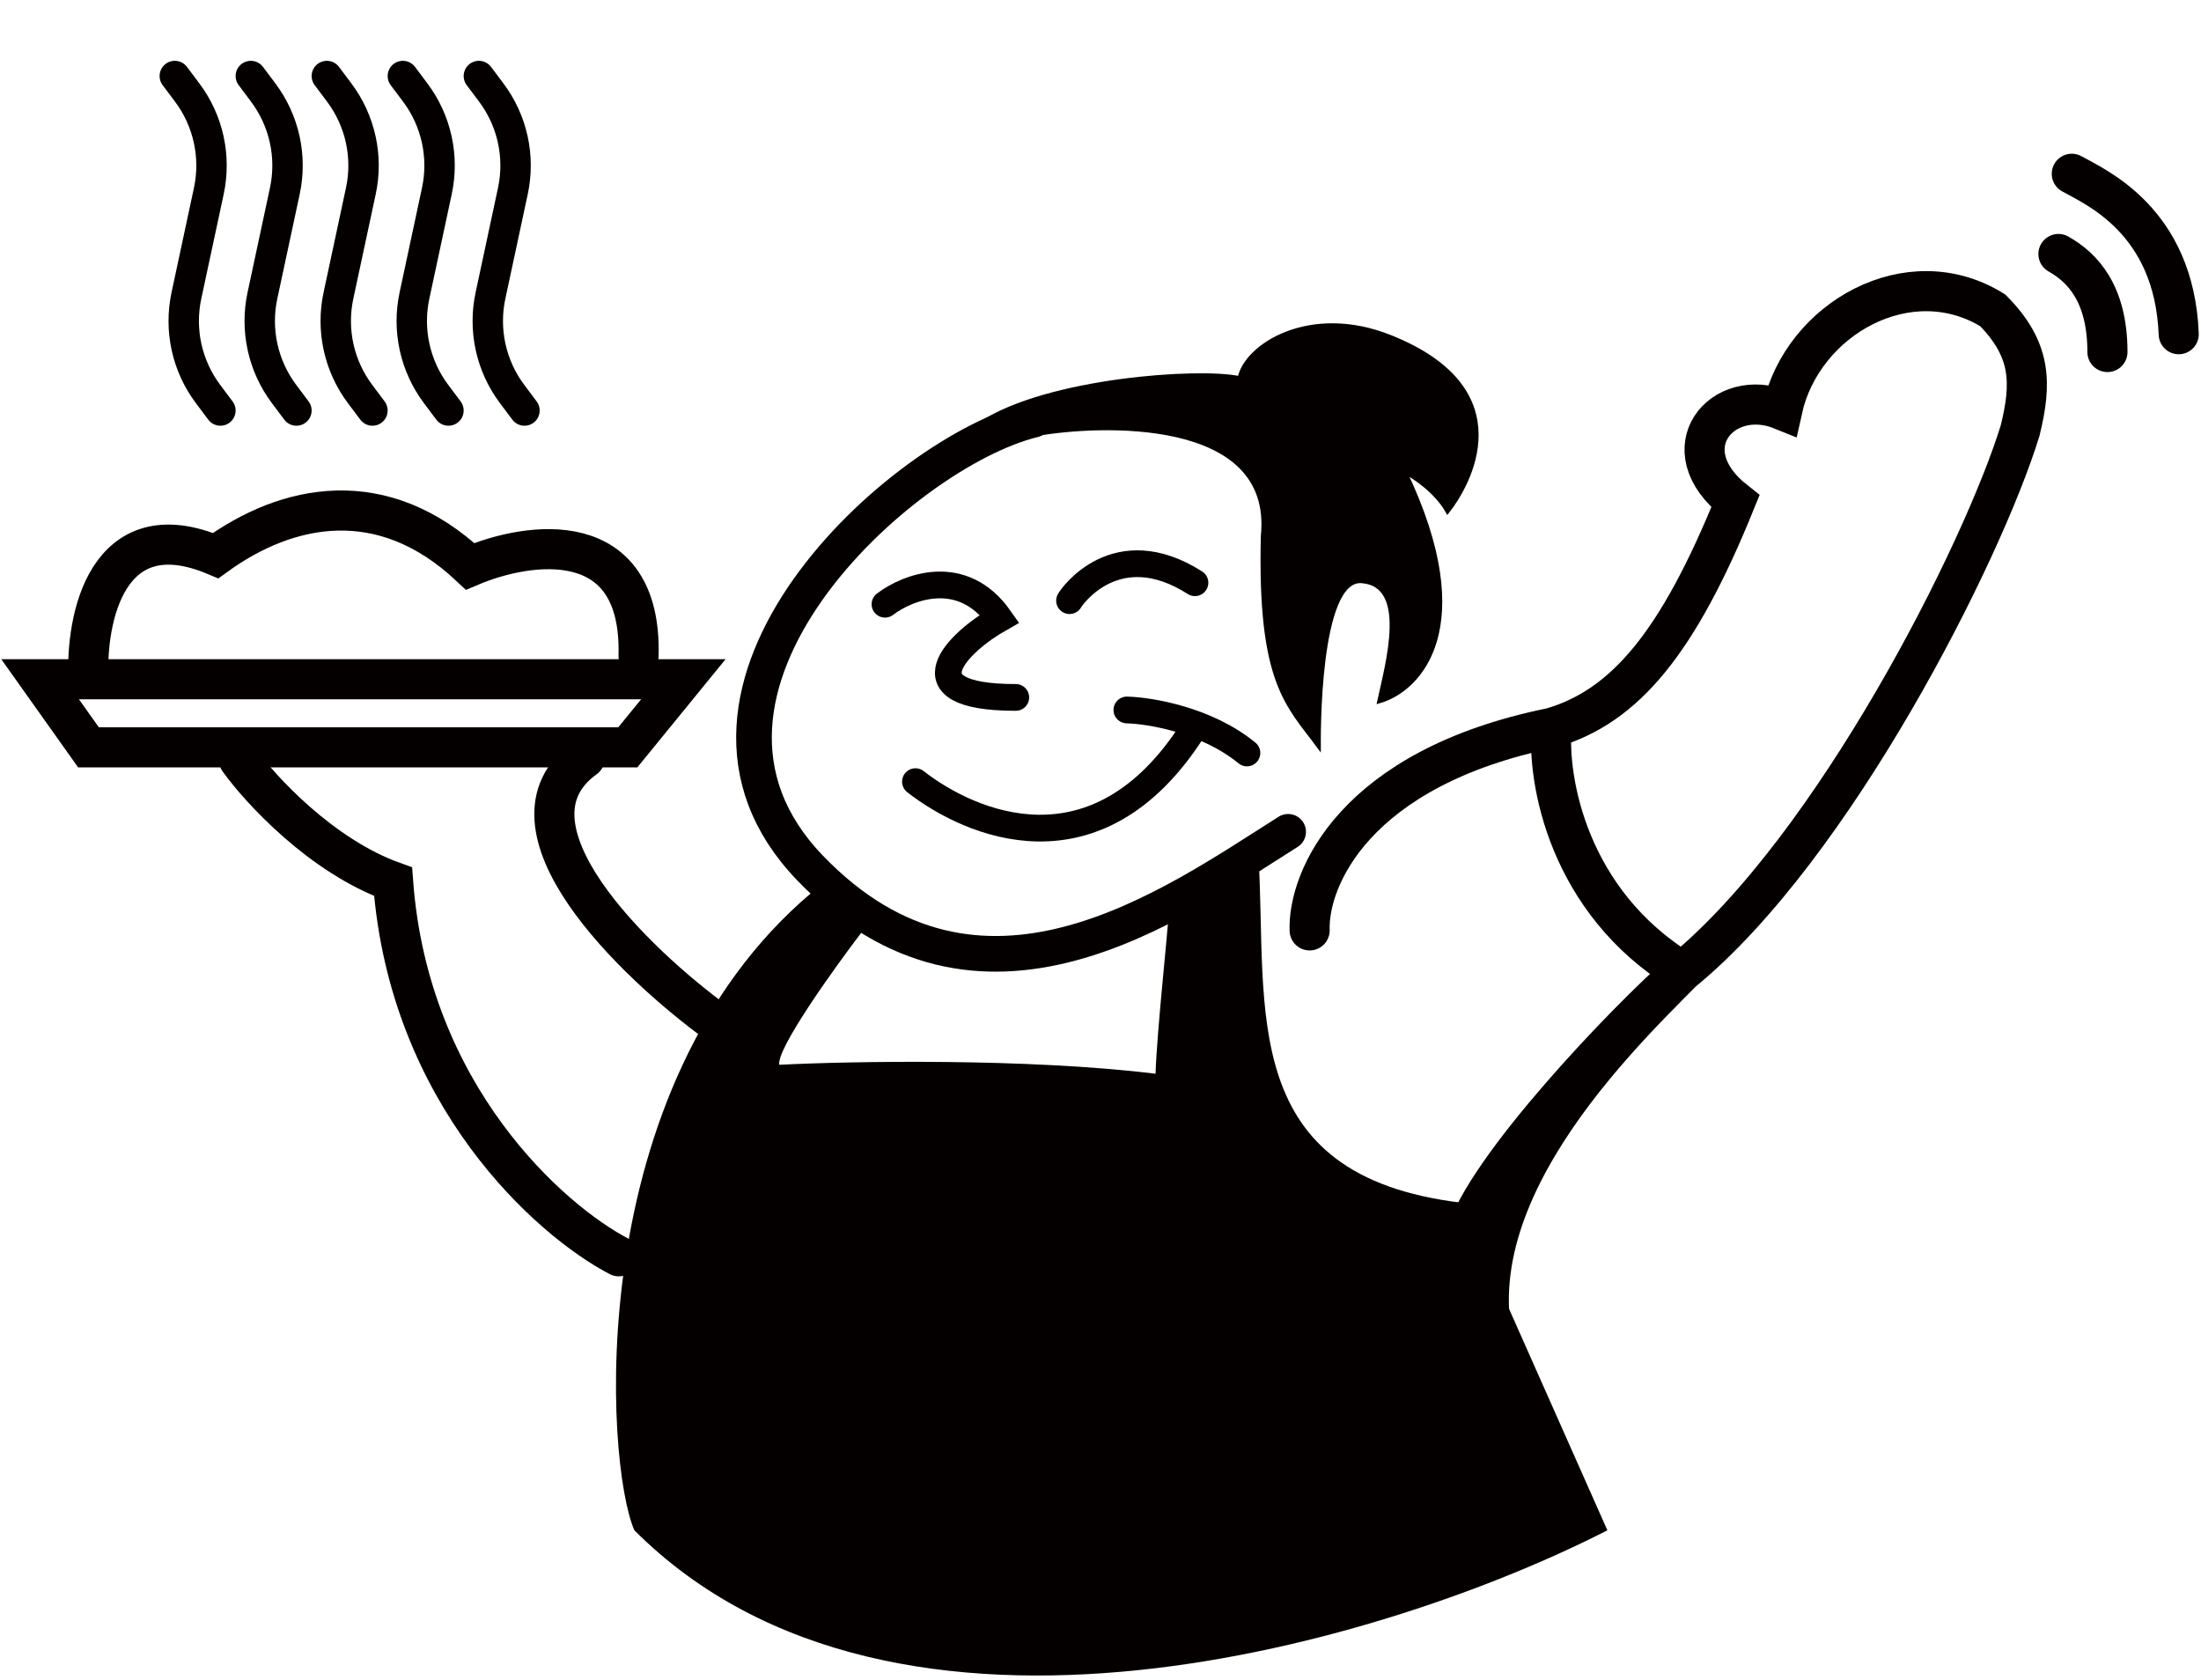 <svg width="494" height="377" viewBox="0 0 494 377" fill="none" xmlns="http://www.w3.org/2000/svg">
<path d="M293.94 208.793C293.538 197.398 303.833 172.357 348.231 163.349M348.231 163.349C364.72 158.523 376.631 144.27 389.5 112.5C374.554 100.802 386.5 86.5 400 92C404.5 71.5 428.5 58 447.259 69.647C456 78.5 456 86 453.415 96.591C445 124 411.571 190.238 377.589 218.042M348.231 163.349C347.293 175.012 351.851 202.278 377.589 218.042M377.589 218.042C365.122 228.901 333.11 262.44 328.928 277.562M377.589 218.042C361.636 234.129 320.08 274.344 338.982 312.147" stroke="#040000" stroke-width="9" stroke-linecap="round"/>
<path d="M240.052 134.796C240.454 133.992 250.508 119.514 268.202 130.775" stroke="#040000" stroke-width="6" stroke-linecap="round"/>
<path d="M205.466 175.414C217.665 184.932 246.084 197.532 267.634 163.923" stroke="#040000" stroke-width="6" stroke-linecap="round"/>
<path d="M252.92 159.328C258.148 159.462 270.857 161.58 279.865 168.979" stroke="#040000" stroke-width="6" stroke-linecap="round"/>
<path d="M198.63 135.6C203.724 131.713 216.003 126.914 224.368 138.818C215.118 144.046 202.249 156.513 227.987 156.513" stroke="#040000" stroke-width="6" stroke-linecap="round"/>
<path d="M283.484 120.319C286.299 92.972 246.365 94.879 232.41 97.396C224.879 98.898 205.546 104.634 220.346 94.983C235.145 85.331 269.141 82.918 278.256 84.929C279.597 77.69 293.94 68.44 312.037 75.679C341.995 87.662 329.33 109.058 324.906 114.688C322.333 110.184 317.399 106.913 315.255 105.841C331.984 140.909 318.472 154.77 309.624 157.317C311.501 148.738 316.461 131.177 305.603 130.372C295.504 129.624 295.951 166.164 295.951 167.371C289.114 158.121 282.68 153.295 283.484 120.319Z" fill="#040000" stroke="#040000"/>
<path d="M289.115 186.674C262.975 203.163 219.944 234.531 181.739 194.717C143.535 154.904 202.249 101.417 232.009 94.178" stroke="#040000" stroke-width="8" stroke-linecap="round"/>
<path d="M142.381 343.424C201.124 402.216 312.105 368.358 360.766 343.424L328.124 269.921C277.452 263.888 284.477 226.43 282.466 192.247L262.358 204.312C261.956 210.88 259.677 231.314 259.355 240.965C230.4 237.426 190.988 238.15 174.902 238.955C174.259 235.416 186.967 217.64 193.401 209.195L182.141 200.348C130.343 244.102 135.812 328.545 142.381 343.424Z" fill="#040000"/>
<path d="M138.896 281.928C123.48 273.885 91.764 245.814 88.225 197.877C72.138 192.086 58.465 177.233 53.639 170.531" stroke="#040000" stroke-width="9" stroke-linecap="round"/>
<path d="M161.015 229.647C142.382 216.108 110.343 185.249 131.255 170.128" stroke="#040000" stroke-width="9" stroke-linecap="round"/>
<path d="M19.858 152.433H153.374L140.907 167.715H19.858L9 152.433H19.858ZM19.858 152.433C19.188 138.894 23.96 114.39 48.411 124.685C64.498 113.022 85.812 108.598 105.517 127.098C118.789 121.467 144.124 117.848 143.32 147.205" stroke="#040000" stroke-width="9" stroke-linecap="round"/>
<g clip-path="url(#clip0_339_6135)">
<path d="M117.721 95.543C117.191 95.543 116.669 95.42 116.195 95.183C115.721 94.946 115.309 94.602 114.991 94.179L112.21 90.473C109.576 86.96 107.725 82.923 106.783 78.634C105.841 74.346 105.83 69.905 106.75 65.611L111.777 42.148C112.492 38.809 112.483 35.355 111.75 32.019C111.018 28.683 109.578 25.543 107.528 22.811L104.751 19.109C104.482 18.75 104.286 18.342 104.175 17.908C104.064 17.474 104.039 17.022 104.103 16.579C104.166 16.135 104.316 15.708 104.544 15.323C104.773 14.937 105.075 14.6 105.433 14.332C105.792 14.063 106.2 13.867 106.634 13.756C107.068 13.645 107.52 13.62 107.963 13.683C108.407 13.747 108.834 13.897 109.219 14.125C109.605 14.354 109.942 14.655 110.21 15.014L112.991 18.72C115.625 22.232 117.476 26.268 118.418 30.557C119.359 34.845 119.371 39.285 118.451 43.578L113.421 67.041C112.706 70.38 112.715 73.835 113.448 77.17C114.181 80.506 115.62 83.646 117.67 86.378L120.447 90.084C120.827 90.591 121.059 91.193 121.116 91.824C121.173 92.455 121.053 93.089 120.77 93.656C120.487 94.222 120.052 94.699 119.514 95.032C118.975 95.366 118.354 95.543 117.721 95.543ZM100.659 95.543C100.13 95.543 99.607 95.42 99.133 95.183C98.66 94.946 98.248 94.602 97.93 94.179L95.149 90.473C92.514 86.96 90.664 82.923 89.722 78.634C88.78 74.346 88.769 69.905 89.689 65.611L94.715 42.148C95.431 38.809 95.422 35.355 94.689 32.019C93.956 28.683 92.516 25.543 90.467 22.811L87.689 19.109C87.421 18.75 87.225 18.342 87.114 17.908C87.003 17.474 86.978 17.022 87.041 16.579C87.105 16.135 87.255 15.708 87.483 15.323C87.711 14.937 88.013 14.6 88.372 14.332C88.73 14.063 89.138 13.867 89.572 13.756C90.007 13.645 90.458 13.62 90.902 13.683C91.345 13.747 91.772 13.897 92.158 14.125C92.543 14.354 92.88 14.655 93.149 15.014L95.93 18.72C98.564 22.232 100.414 26.268 101.356 30.557C102.298 34.845 102.309 39.285 101.39 43.578L96.36 67.041C95.644 70.38 95.653 73.835 96.386 77.17C97.119 80.506 98.559 83.646 100.608 86.378L103.386 90.084C103.766 90.591 103.997 91.193 104.054 91.824C104.112 92.455 103.992 93.089 103.709 93.656C103.426 94.222 102.991 94.699 102.452 95.032C101.914 95.366 101.293 95.543 100.659 95.543ZM83.598 95.543C83.068 95.543 82.546 95.42 82.072 95.183C81.598 94.946 81.186 94.602 80.868 94.179L78.087 90.473C75.453 86.96 73.602 82.923 72.66 78.634C71.719 74.346 71.707 69.905 72.628 65.611L77.654 42.148C78.37 38.809 78.361 35.355 77.628 32.019C76.895 28.683 75.455 25.543 73.406 22.811L70.628 19.109C70.359 18.75 70.164 18.342 70.052 17.908C69.941 17.474 69.917 17.022 69.98 16.579C70.043 16.135 70.194 15.708 70.422 15.323C70.65 14.937 70.952 14.6 71.311 14.332C71.669 14.063 72.077 13.867 72.511 13.756C72.945 13.645 73.397 13.62 73.841 13.683C74.284 13.747 74.711 13.897 75.097 14.125C75.482 14.354 75.819 14.655 76.088 15.014L78.865 18.72C81.5 22.232 83.351 26.268 84.293 30.556C85.236 34.844 85.248 39.285 84.328 43.578L79.299 67.041C78.583 70.38 78.592 73.835 79.325 77.17C80.058 80.506 81.498 83.646 83.547 86.378L86.325 90.084C86.705 90.591 86.936 91.193 86.993 91.824C87.05 92.455 86.93 93.089 86.647 93.656C86.365 94.222 85.929 94.699 85.391 95.032C84.852 95.366 84.232 95.543 83.598 95.543ZM66.537 95.543C66.007 95.543 65.485 95.42 65.011 95.183C64.537 94.946 64.125 94.602 63.807 94.179L61.026 90.473C58.392 86.96 56.541 82.923 55.599 78.634C54.657 74.346 54.646 69.905 55.566 65.611L60.593 42.148C61.308 38.809 61.298 35.356 60.566 32.021C59.833 28.685 58.393 25.546 56.344 22.814L53.567 19.109C53.298 18.75 53.102 18.342 52.991 17.908C52.88 17.474 52.855 17.022 52.919 16.579C52.982 16.135 53.132 15.708 53.36 15.323C53.589 14.937 53.891 14.6 54.249 14.332C54.608 14.063 55.016 13.867 55.45 13.756C55.884 13.645 56.336 13.62 56.779 13.683C57.223 13.747 57.65 13.897 58.035 14.125C58.421 14.354 58.758 14.655 59.026 15.014L61.807 18.72C64.441 22.232 66.292 26.268 67.234 30.557C68.175 34.845 68.187 39.285 67.267 43.578L62.237 67.041C61.522 70.38 61.531 73.835 62.264 77.17C62.996 80.506 64.436 83.646 66.486 86.378L69.263 90.084C69.643 90.591 69.875 91.193 69.932 91.824C69.989 92.455 69.869 93.089 69.586 93.656C69.303 94.222 68.868 94.699 68.329 95.032C67.791 95.366 67.17 95.543 66.537 95.543ZM49.475 95.543C48.945 95.544 48.422 95.421 47.948 95.184C47.473 94.947 47.06 94.603 46.742 94.179L43.965 90.473C41.33 86.96 39.48 82.923 38.538 78.634C37.596 74.346 37.585 69.905 38.505 65.611L43.531 42.148C44.246 38.809 44.237 35.356 43.504 32.021C42.771 28.685 41.332 25.546 39.283 22.814L36.505 19.109C36.237 18.75 36.041 18.342 35.93 17.908C35.819 17.474 35.794 17.022 35.857 16.579C35.985 15.683 36.464 14.874 37.188 14.332C37.912 13.789 38.822 13.555 39.718 13.683C40.614 13.811 41.422 14.29 41.965 15.014L44.746 18.72C47.38 22.232 49.23 26.268 50.172 30.557C51.114 34.845 51.125 39.285 50.206 43.578L45.176 67.041C44.461 70.38 44.469 73.835 45.202 77.17C45.935 80.506 47.375 83.646 49.424 86.378L52.202 90.084C52.582 90.591 52.813 91.193 52.87 91.824C52.928 92.455 52.808 93.089 52.525 93.656C52.242 94.222 51.807 94.699 51.268 95.032C50.73 95.366 50.109 95.543 49.475 95.543Z" fill="#040000"/>
</g>
<path d="M462 57C467.333 60 473 65.8 473 79" stroke="#040000" stroke-width="9" stroke-linecap="round"/>
<path d="M465 39C470.333 42 488 49.5 489 75" stroke="#040000" stroke-width="9" stroke-linecap="round"/>
<defs>
<clipPath id="clip0_339_6135">
<rect width="109.193" height="109.193" fill="white" transform="translate(25.586 1.52588e-05)"/>
</clipPath>
</defs>
</svg>
